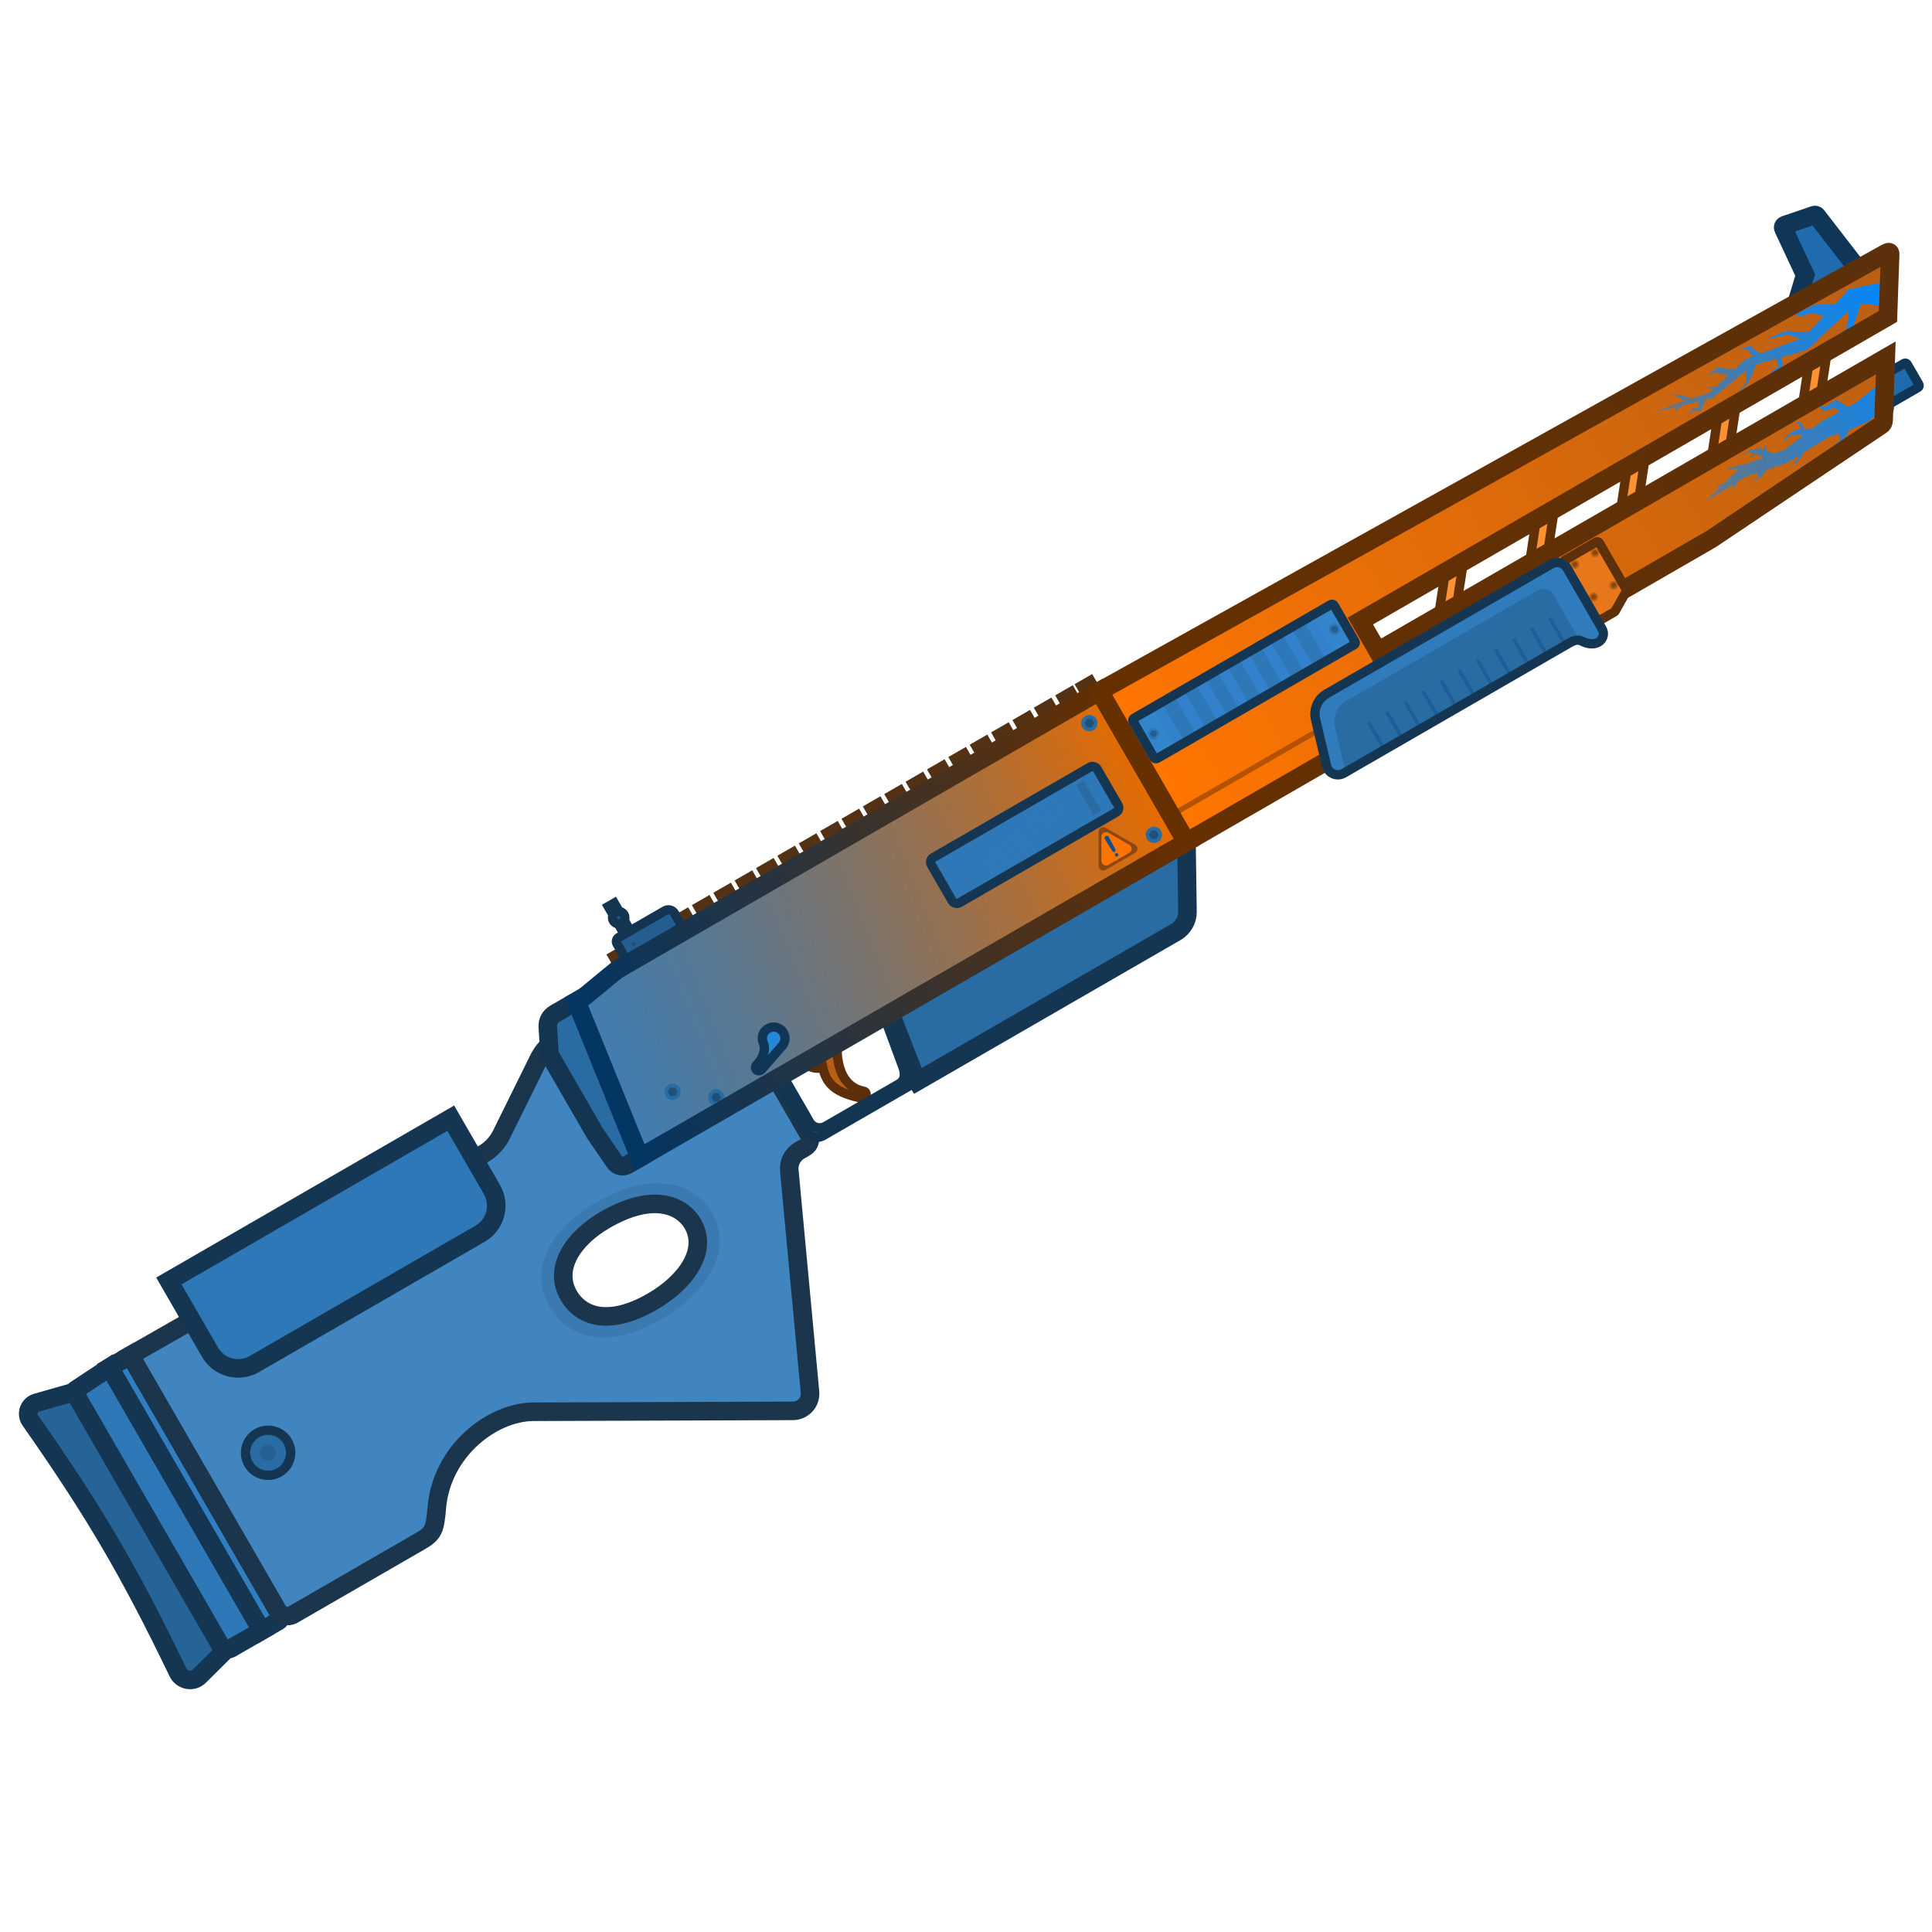 <svg width="110" height="110" viewBox="0 0 110 110" fill="none" xmlns="http://www.w3.org/2000/svg">
<g clip-path="url(#clip0_619_1197)">
<path d="M6.238 77.855L7.422 77.171L15.945 91.933C16.018 92.059 15.975 92.221 15.848 92.294L14.893 92.845L6.238 77.855Z" fill="#307EC0" stroke="#143652" stroke-width="1.057" stroke-miterlimit="3.994"/>
<path d="M11.357 95.427L12.916 93.878L4.512 79.172L2.078 79.865C1.646 79.989 1.467 80.503 1.724 80.871C5.39 86.101 7.379 89.498 10.132 95.214C10.359 95.686 10.985 95.797 11.357 95.427Z" fill="#266397" stroke="#143652" stroke-width="1.057" stroke-miterlimit="3.994"/>
<path fill-rule="evenodd" clip-rule="evenodd" d="M43.978 61.003L46.044 64.582C46.194 64.841 46.105 65.171 45.847 65.32L45.532 65.502C45.127 65.735 44.896 66.182 44.94 66.647L46.118 79.261C46.172 79.832 45.723 80.326 45.149 80.328L30.367 80.38C28.016 80.389 25.135 82.62 24.869 85.858C24.768 87.085 24.677 87.314 23.934 87.743L16.692 91.924C16.38 92.104 15.982 91.998 15.802 91.686L7.422 77.171L27.495 65.716C27.953 65.455 28.322 65.062 28.555 64.59L30.68 60.283C30.912 59.814 31.276 59.425 31.729 59.163L32.435 58.756L43.978 61.003ZM34.456 69.452C37.4 67.752 38.936 68.802 39.438 69.672C40.36 71.268 38.969 73.052 37.143 74.106C34.649 75.547 33.071 74.954 32.376 73.75C31.493 72.221 32.621 70.511 34.456 69.452Z" fill="#4085BF"/>
<path fill-rule="evenodd" clip-rule="evenodd" d="M40.537 69.036C39.826 67.804 37.723 66.273 33.864 68.5C31.458 69.889 30.028 72.214 31.279 74.381C32.265 76.088 34.403 76.985 37.672 75.097C40.065 73.716 41.843 71.298 40.537 69.036ZM39.441 69.672C38.939 68.802 37.403 67.752 34.459 69.452C32.624 70.511 31.495 72.221 32.378 73.75C33.073 74.954 34.651 75.546 37.146 74.106C38.971 73.052 40.362 71.268 39.441 69.672Z" fill="#3B7AB0"/>
<path d="M4.256 79.311C4.221 79.251 4.24 79.174 4.298 79.135L6.238 77.855L14.893 92.845L13.152 93.851C12.944 93.971 12.679 93.899 12.559 93.692L4.256 79.311Z" fill="#2E78B8" stroke="#143652" stroke-width="1.057" stroke-miterlimit="3.994"/>
<circle cx="15.265" cy="82.715" r="1.285" transform="rotate(-30 15.265 82.715)" fill="#296BA3" stroke="#143652" stroke-width="0.529" stroke-miterlimit="3.994"/>
<circle cx="15.264" cy="82.716" r="0.457" transform="rotate(-30 15.264 82.716)" fill="#255F93"/>
<path fill-rule="evenodd" clip-rule="evenodd" d="M43.978 61.003L46.044 64.582C46.194 64.841 46.105 65.171 45.847 65.32L45.532 65.502C45.127 65.735 44.896 66.182 44.94 66.647L46.118 79.261C46.172 79.832 45.723 80.326 45.149 80.328L30.367 80.38C28.016 80.389 25.135 82.62 24.869 85.858C24.768 87.085 24.677 87.314 23.934 87.743L16.692 91.924C16.38 92.104 15.982 91.998 15.802 91.686L7.422 77.171L27.495 65.716C27.953 65.455 28.322 65.062 28.555 64.59L30.68 60.283C30.912 59.814 31.276 59.425 31.729 59.163L32.435 58.756L43.978 61.003ZM34.456 69.452C37.4 67.752 38.936 68.802 39.438 69.672C40.36 71.268 38.969 73.052 37.143 74.106C34.649 75.547 33.071 74.954 32.376 73.75C31.493 72.221 32.621 70.511 34.456 69.452Z" stroke="#1A354C" stroke-width="1.057" stroke-miterlimit="3.994"/>
<path d="M9.615 72.932L25.664 63.666L28.007 67.724C28.517 68.606 28.214 69.735 27.332 70.244L14.479 77.665C13.596 78.175 12.468 77.872 11.958 76.99L9.615 72.932Z" fill="#2E78B8" stroke="#143652" stroke-width="1.057" stroke-miterlimit="3.994"/>
<path d="M45.793 60.506L47.664 59.425C47.605 60.806 48.05 61.92 49.183 62.133C49.405 62.175 49.341 62.577 49.076 62.524C47.656 62.237 47.047 61.767 46.844 60.766C46.447 60.935 45.899 60.678 45.793 60.506Z" fill="#B85F14" stroke="#5C2F0A" stroke-width="0.529" stroke-miterlimit="3.994"/>
<path d="M106.861 21.002L107.577 21.027C107.613 21.029 107.642 21.059 107.641 21.096L107.564 23.268C107.563 23.305 107.533 23.333 107.496 23.332L106.781 23.307L106.861 21.002Z" fill="#1A5B93" stroke="#0F3557" stroke-width="0.529" stroke-miterlimit="3.994"/>
<rect x="34.631" y="51.613" width="0.396" height="2.577" transform="rotate(-30 34.631 51.613)" fill="#1F507A" stroke="#143552" stroke-width="0.529" stroke-miterlimit="3.994"/>
<path d="M105.949 22.111L108.41 20.691C108.473 20.654 108.554 20.676 108.59 20.739L109.251 21.884C109.287 21.947 109.266 22.028 109.203 22.064L106.742 23.485L105.949 22.111Z" fill="#1F6BAD" stroke="#0F3557" stroke-width="0.529" stroke-miterlimit="3.994"/>
<path fill-rule="evenodd" clip-rule="evenodd" d="M104.033 20.014L103.651 22.523L102.621 23.118L103.003 20.608L104.033 20.014ZM98.472 25.513L98.855 23.003L97.825 23.598L97.442 26.108L98.472 25.513ZM93.676 25.993L93.294 28.503L92.264 29.097L92.646 26.588L93.676 25.993ZM88.115 31.492L88.498 28.983L87.468 29.578L87.086 32.087L88.115 31.492ZM83.319 31.973L82.937 34.482L81.907 35.077L82.289 32.568L83.319 31.973Z" fill="#FF9133" stroke="#603006" stroke-width="0.529" stroke-miterlimit="3.994"/>
<path d="M101.536 13.003C101.503 12.931 101.539 12.847 101.613 12.822L103.296 12.247C103.35 12.229 103.409 12.247 103.444 12.292L105.802 15.344L102.254 17.392L102.778 15.658L101.536 13.003Z" fill="#1F6BAD" stroke="#0F3557" stroke-width="1.057" stroke-miterlimit="3.994"/>
<path d="M44.558 61.217L44.215 61.415L45.953 64.425C46.135 64.741 46.539 64.849 46.855 64.667L51.725 61.855C52.041 61.672 52.087 61.293 51.967 60.952L50.687 57.678L50.344 57.877L51.425 60.807C51.554 61.191 51.5 61.527 51.184 61.71L47 64.125C46.684 64.308 46.28 64.2 46.097 63.883L44.558 61.217Z" fill="#245D8F" stroke="#143552" stroke-width="0.529" stroke-miterlimit="3.994"/>
<path d="M51.779 61.821L66.949 53.066C67.364 52.826 67.617 52.381 67.61 51.903L67.553 47.941L50.689 57.678L51.969 60.952C52.082 61.273 52.048 61.628 51.779 61.821Z" fill="#296BA3" stroke="#143652" stroke-width="1.057" stroke-miterlimit="3.994"/>
<rect x="52.877" y="48.977" width="10.902" height="2.973" rx="0.297" transform="rotate(-30 52.877 48.977)" fill="#423224"/>
<path d="M78.444 37.076L77.453 35.359L107.493 18.015L107.618 14.468C107.621 14.344 107.535 14.325 107.404 14.4L62.596 39.359L67.551 47.943L97.417 30.699L107.095 24.209C107.187 24.145 107.234 24.086 107.244 23.947L107.369 20.376L78.444 37.076Z" fill="url(#paint0_linear_619_1197)"/>
<rect x="66.602" y="46.294" width="26.561" height="0.297" transform="rotate(-30 66.602 46.294)" fill="#B35200"/>
<path fill-rule="evenodd" clip-rule="evenodd" d="M33.273 56.747L35.135 55.215L62.599 39.358L67.554 47.941L36.428 65.912L32.815 57.012L33.273 56.747ZM53.026 49.234C52.944 49.092 52.992 48.91 53.135 48.828L62.061 43.674C62.203 43.592 62.385 43.641 62.467 43.783L63.656 45.843C63.739 45.985 63.69 46.167 63.548 46.249L54.621 51.403C54.479 51.485 54.297 51.436 54.215 51.294L53.026 49.234Z" fill="url(#paint1_linear_619_1197)"/>
<path fill-rule="evenodd" clip-rule="evenodd" d="M33.273 56.747L35.135 55.215L62.599 39.358L67.554 47.941L36.428 65.912L32.815 57.012L33.273 56.747ZM53.026 49.234C52.944 49.092 52.992 48.91 53.135 48.828L62.061 43.674C62.203 43.592 62.385 43.641 62.467 43.783L63.656 45.843C63.739 45.985 63.69 46.167 63.548 46.249L54.621 51.403C54.479 51.485 54.297 51.436 54.215 51.294L53.026 49.234Z" fill="url(#paint2_linear_619_1197)"/>
<rect x="35.152" y="54.898" width="31.405" height="0.264" transform="rotate(-30 35.152 54.898)" fill="#7A491F" stroke="#523114" stroke-width="0.529" stroke-miterlimit="3.994"/>
<rect x="34.889" y="54.44" width="0.628" height="0.529" transform="rotate(-30 34.889 54.44)" fill="#A36229" stroke="#523114" stroke-width="0.529" stroke-miterlimit="3.994"/>
<rect x="36.105" y="53.737" width="0.628" height="0.529" transform="rotate(-30 36.105 53.737)" fill="#A36229" stroke="#523114" stroke-width="0.529" stroke-miterlimit="3.994"/>
<rect x="37.322" y="53.036" width="0.628" height="0.529" transform="rotate(-30 37.322 53.036)" fill="#A36229" stroke="#523114" stroke-width="0.529" stroke-miterlimit="3.994"/>
<rect x="38.539" y="52.333" width="0.628" height="0.529" transform="rotate(-30 38.539 52.333)" fill="#A36229" stroke="#523114" stroke-width="0.529" stroke-miterlimit="3.994"/>
<rect x="39.754" y="51.631" width="0.628" height="0.529" transform="rotate(-30 39.754 51.631)" fill="#A36229" stroke="#523114" stroke-width="0.529" stroke-miterlimit="3.994"/>
<rect x="40.973" y="50.929" width="0.628" height="0.529" transform="rotate(-30 40.973 50.929)" fill="#A36229" stroke="#523114" stroke-width="0.529" stroke-miterlimit="3.994"/>
<rect x="55.572" y="42.498" width="0.628" height="0.529" transform="rotate(-30 55.572 42.498)" fill="#A36229" stroke="#523114" stroke-width="0.529" stroke-miterlimit="3.994"/>
<rect x="43.406" y="49.523" width="0.628" height="0.529" transform="rotate(-30 43.406 49.523)" fill="#A36229" stroke="#523114" stroke-width="0.529" stroke-miterlimit="3.994"/>
<rect x="48.273" y="46.714" width="0.628" height="0.529" transform="rotate(-30 48.273 46.714)" fill="#A36229" stroke="#523114" stroke-width="0.529" stroke-miterlimit="3.994"/>
<rect x="42.188" y="50.226" width="0.628" height="0.529" transform="rotate(-30 42.188 50.226)" fill="#A36229" stroke="#523114" stroke-width="0.529" stroke-miterlimit="3.994"/>
<rect x="44.621" y="48.82" width="0.628" height="0.529" transform="rotate(-30 44.621 48.82)" fill="#A36229" stroke="#523114" stroke-width="0.529" stroke-miterlimit="3.994"/>
<rect x="45.84" y="48.118" width="0.628" height="0.529" transform="rotate(-30 45.84 48.118)" fill="#A36229" stroke="#523114" stroke-width="0.529" stroke-miterlimit="3.994"/>
<rect x="47.055" y="47.416" width="0.628" height="0.529" transform="rotate(-30 47.055 47.416)" fill="#A36229" stroke="#523114" stroke-width="0.529" stroke-miterlimit="3.994"/>
<rect x="49.488" y="46.011" width="0.628" height="0.529" transform="rotate(-30 49.488 46.011)" fill="#A36229" stroke="#523114" stroke-width="0.529" stroke-miterlimit="3.994"/>
<rect x="50.707" y="45.309" width="0.628" height="0.529" transform="rotate(-30 50.707 45.309)" fill="#A36229" stroke="#523114" stroke-width="0.529" stroke-miterlimit="3.994"/>
<rect x="51.922" y="44.605" width="0.628" height="0.529" transform="rotate(-30 51.922 44.605)" fill="#A36229" stroke="#523114" stroke-width="0.529" stroke-miterlimit="3.994"/>
<rect x="53.141" y="43.903" width="0.628" height="0.529" transform="rotate(-30 53.141 43.903)" fill="#A36229" stroke="#523114" stroke-width="0.529" stroke-miterlimit="3.994"/>
<rect x="54.355" y="43.201" width="0.628" height="0.529" transform="rotate(-30 54.355 43.201)" fill="#A36229" stroke="#523114" stroke-width="0.529" stroke-miterlimit="3.994"/>
<rect x="56.789" y="41.796" width="0.628" height="0.529" transform="rotate(-30 56.789 41.796)" fill="#A36229" stroke="#523114" stroke-width="0.529" stroke-miterlimit="3.994"/>
<rect x="58.006" y="41.094" width="0.628" height="0.529" transform="rotate(-30 58.006 41.094)" fill="#A36229" stroke="#523114" stroke-width="0.529" stroke-miterlimit="3.994"/>
<rect x="59.223" y="40.39" width="0.628" height="0.529" transform="rotate(-30 59.223 40.39)" fill="#A36229" stroke="#523114" stroke-width="0.529" stroke-miterlimit="3.994"/>
<rect x="60.44" y="39.688" width="0.628" height="0.529" transform="rotate(-30 60.44 39.688)" fill="#A36229" stroke="#523114" stroke-width="0.529" stroke-miterlimit="3.994"/>
<rect x="61.543" y="39.052" width="0.628" height="0.529" transform="rotate(-30 61.543 39.052)" fill="#A36229" stroke="#523114" stroke-width="0.529" stroke-miterlimit="3.994"/>
<circle cx="38.294" cy="62.163" r="0.463" transform="rotate(-30 38.294 62.163)" fill="#296BA3"/>
<circle cx="40.78" cy="62.479" r="0.463" transform="rotate(-30 40.78 62.479)" fill="#296BA3"/>
<circle cx="65.694" cy="47.532" r="0.463" transform="rotate(-30 65.694 47.532)" fill="#296BA3"/>
<circle cx="62.022" cy="41.173" r="0.463" transform="rotate(-30 62.022 41.173)" fill="#296BA3"/>
<path d="M35.13 53.735C35.057 53.608 35.1 53.447 35.227 53.374L37.859 51.854C38.049 51.745 38.291 51.809 38.401 51.999L38.91 52.881L35.706 54.731L35.13 53.735Z" fill="#245D8F" stroke="#143552" stroke-width="0.529" stroke-miterlimit="3.994"/>
<path d="M64.513 41.075C64.477 41.012 64.499 40.931 64.562 40.895L75.777 34.42C75.84 34.383 75.921 34.405 75.957 34.468L77.147 36.528C77.183 36.591 77.162 36.672 77.098 36.709L65.883 43.184C65.82 43.22 65.739 43.199 65.703 43.135L64.513 41.075Z" fill="#3386CC"/>
<rect x="65.592" y="40.301" width="10.572" height="2.643" transform="rotate(-30 65.592 40.301)" fill="#3380CC"/>
<circle cx="75.979" cy="35.828" r="0.33" transform="rotate(-30 75.979 35.828)" fill="#2E78B7"/>
<circle cx="65.68" cy="41.775" r="0.33" transform="rotate(-30 65.68 41.775)" fill="#2E78B7"/>
<rect x="66.135" y="39.986" width="0.793" height="2.643" transform="rotate(-30 66.135 39.986)" fill="#2E78B7"/>
<rect x="67.367" y="39.275" width="0.793" height="2.643" transform="rotate(-30 67.367 39.275)" fill="#2E78B7"/>
<rect x="68.594" y="38.565" width="0.793" height="2.643" transform="rotate(-30 68.594 38.565)" fill="#2E78B7"/>
<rect x="69.826" y="37.855" width="0.793" height="2.643" transform="rotate(-30 69.826 37.855)" fill="#2E78B7"/>
<rect x="71.057" y="37.145" width="0.793" height="2.643" transform="rotate(-30 71.057 37.145)" fill="#2E78B7"/>
<rect x="72.285" y="36.435" width="0.793" height="2.643" transform="rotate(-30 72.285 36.435)" fill="#2E78B7"/>
<rect x="73.518" y="35.725" width="0.793" height="2.643" transform="rotate(-30 73.518 35.725)" fill="#2E78B7"/>
<path d="M31.189 58.457C31.17 58.157 31.323 57.872 31.584 57.722L32.813 57.012L36.426 65.912L35.704 66.329C35.465 66.467 35.161 66.398 35.004 66.171L33.881 64.536L31.287 60.044L31.189 58.457Z" fill="#296BA3" stroke="#143552" stroke-width="1.057" stroke-miterlimit="3.994"/>
<path d="M105.254 16.471L107.567 15.995L107.517 17.438L105.953 17.297L105.482 18.711L104.3 19.665L102.491 20.438L104.147 19.617L105.155 18.697L105.256 17.699L102.888 19.923L101.445 20.339L101.52 20.895L100.982 21.225L100.911 21.602L100.85 21.15L101.251 20.837L101.121 20.422L100.001 20.755L99.544 21.791L98.64 22.731L99.436 21.737L99.406 21.098L97.513 22.667L97.087 22.77L96.876 23.393L96.354 23.419L96.129 23.824L96.319 23.272L96.674 23.217L96.66 22.873L95.807 23.079L95.409 23.394L95.091 23.401L95.397 23.316L95.516 23.156L94.102 23.491L95.859 22.837L95.689 22.663L95.109 22.451L95.718 22.494L96.296 22.682L97.336 22.361L97.554 22.167L97.406 22.117L97.186 22.101L97.449 22.017L97.701 22.019L98.382 21.381L97.684 21.184L97.188 21.397L97.782 20.92L98.763 21.023L99.384 20.442L99.795 20.289L99.53 19.94L99.089 19.81L99.677 19.701L100.206 20.137L102.517 19.28L101.773 19.061L100.549 19.323L101.651 18.849L102.981 18.905L103.833 17.992L103.162 17.814L102.606 18L101.456 17.856L102.471 17.765L103.304 17.347L104.498 17.313L105.254 16.471Z" fill="url(#paint3_linear_619_1197)"/>
<path d="M105.711 22.91L107.33 21.567L107.27 23.295L106.348 24.014L105.272 24.489L104.939 25.219L104.335 25.432L104.767 25.086L104.725 24.668L104.187 24.843L102.736 25.734L102.378 26.307L101.94 26.476L102.341 26.182L102.383 25.97L101.782 26.346L100.609 26.738L100.274 27.188L99.778 27.389L100.101 27.136L100.023 26.933L99.436 27.129L98.947 27.43L98.754 27.723L98.326 27.946L98.657 27.73L98.641 27.617L97.048 28.594L97.942 27.729L97.858 27.698L97.659 27.813L97.864 27.593L98.147 27.531L98.972 26.734L98.856 26.694L98.514 26.756L98.346 26.551L98.573 26.637L98.979 26.462L99.247 26.468L100.413 26.044L100.048 25.87L99.932 25.842L99.737 26.025L99.536 26.041L99.67 26.004L99.816 25.814L99.584 25.759L99.243 25.864L99.628 25.631L100.209 25.516L100.406 25.595L100.488 25.374L100.668 25.251L100.559 25.362L100.603 25.674L100.997 25.833L101.58 25.621L102.663 24.795L102.327 24.739L101.834 24.839L101.602 25.158L101.692 24.805L102.258 24.448L102.495 24.431L102.449 24.175L102.225 24.036L102.528 24.03L102.732 24.415L103.205 24.383L103.747 23.97L104.729 23.44L104.484 23.215L103.835 23.409L103.491 23.034L103.868 23.159L104.56 22.759L105.22 23.175L105.711 22.91Z" fill="url(#paint4_linear_619_1197)"/>
<path d="M62.548 47.356C62.548 47.153 62.768 47.026 62.944 47.128L64.629 48.1C64.805 48.202 64.805 48.456 64.629 48.558L62.944 49.531C62.768 49.633 62.548 49.505 62.548 49.302L62.548 47.356Z" fill="#8A470F"/>
<path d="M62.711 47.642C62.711 47.438 62.931 47.311 63.107 47.413L64.297 48.099C64.473 48.201 64.473 48.456 64.297 48.557L63.107 49.244C62.931 49.346 62.711 49.218 62.711 49.015L62.711 47.642Z" fill="#FF7400"/>
<path d="M62.953 47.6C62.89 47.636 62.87 47.717 62.908 47.778L63.332 48.462C63.361 48.509 63.422 48.524 63.47 48.496C63.518 48.469 63.535 48.408 63.509 48.359L63.13 47.651C63.095 47.587 63.015 47.564 62.953 47.6Z" fill="#0F518A"/>
<path d="M63.623 48.761C63.67 48.734 63.687 48.673 63.659 48.626C63.632 48.578 63.571 48.562 63.524 48.589C63.476 48.617 63.46 48.677 63.487 48.725C63.515 48.772 63.575 48.788 63.623 48.761Z" fill="#0F518A"/>
<circle cx="36.092" cy="53.748" r="0.104" transform="rotate(-30 36.092 53.748)" fill="#1D4B72"/>
<circle cx="35.224" cy="52.245" r="0.351" transform="rotate(-30 35.224 52.245)" fill="#225886" stroke="#143552" stroke-width="0.529" stroke-miterlimit="3.994"/>
<path d="M61.883 40.931L62.161 40.931L62.3 41.172L62.161 41.413L61.883 41.413L61.743 41.172L61.883 40.931Z" fill="#1F507A"/>
<path d="M65.577 41.593L65.788 41.593L65.894 41.776L65.788 41.959L65.577 41.959L65.471 41.776L65.577 41.593Z" fill="#245E8F"/>
<path d="M75.874 35.645L76.085 35.645L76.191 35.828L76.085 36.011L75.874 36.011L75.768 35.828L75.874 35.645Z" fill="#245E8F"/>
<path d="M65.554 47.291L65.833 47.291L65.972 47.532L65.833 47.773L65.554 47.773L65.415 47.532L65.554 47.291Z" fill="#1F507A"/>
<path d="M38.156 61.922L38.434 61.922L38.573 62.163L38.434 62.404L38.156 62.404L38.017 62.163L38.156 61.922Z" fill="#1F507A"/>
<path d="M40.642 62.238L40.92 62.238L41.06 62.479L40.92 62.72L40.642 62.72L40.503 62.479L40.642 62.238Z" fill="#1F507A"/>
<path d="M44.472 58.635C44.741 58.869 44.769 59.277 44.535 59.545L43.352 60.902C43.34 60.916 43.326 60.927 43.312 60.937C43.281 60.957 43.245 60.967 43.209 60.968C43.2 60.968 43.191 60.967 43.182 60.966C43.146 60.961 43.111 60.946 43.081 60.92C43.001 60.85 42.993 60.729 43.062 60.649L43.181 60.514C43.519 60.125 43.585 59.653 43.465 59.395C43.359 59.171 43.389 58.897 43.562 58.698C43.796 58.429 44.204 58.401 44.472 58.635Z" fill="#2687D9" stroke="#0F3657" stroke-width="0.529" stroke-miterlimit="3.994"/>
<path fill-rule="evenodd" clip-rule="evenodd" d="M33.273 56.747L35.135 55.215L62.599 39.358L67.554 47.941L36.428 65.912L32.815 57.012L33.273 56.747Z" stroke="url(#paint5_linear_619_1197)" stroke-width="1.057" stroke-miterlimit="3.994"/>
<path d="M78.444 37.076L77.453 35.359L107.493 18.015L107.618 14.468C107.621 14.344 107.535 14.325 107.404 14.4L62.596 39.359L67.551 47.943L97.417 30.699L107.095 24.209C107.187 24.145 107.234 24.086 107.244 23.947L107.369 20.376L78.444 37.076Z" stroke="url(#paint6_linear_619_1197)" stroke-width="1.057" stroke-miterlimit="3.994"/>
<path d="M89.105 31.886C89.041 31.923 89.02 32.003 89.056 32.067L90.972 35.385L91.914 34.842C91.934 34.83 91.951 34.813 91.963 34.792L92.586 33.684C92.609 33.643 92.608 33.594 92.585 33.553L91.059 30.91C91.022 30.847 90.942 30.826 90.879 30.862L89.105 31.886Z" fill="#E6771A"/>
<circle cx="89.668" cy="32.135" r="0.248" transform="rotate(-30 89.668 32.135)" fill="#B86014"/>
<circle cx="90.813" cy="31.474" r="0.248" transform="rotate(-30 90.813 31.474)" fill="#B86014"/>
<circle cx="90.735" cy="33.984" r="0.248" transform="rotate(-30 90.735 33.984)" fill="#B86014"/>
<circle cx="91.879" cy="33.323" r="0.248" transform="rotate(-30 91.879 33.323)" fill="#B86014"/>
<path d="M89.591 32L89.747 32L89.824 32.135L89.747 32.269L89.591 32.269L89.513 32.135L89.591 32Z" fill="#8A480F"/>
<path d="M90.736 31.34L90.891 31.34L90.969 31.475L90.891 31.609L90.736 31.609L90.658 31.475L90.736 31.34Z" fill="#8A480F"/>
<path d="M90.66 33.851L90.815 33.851L90.893 33.985L90.815 34.12L90.66 34.12L90.582 33.985L90.66 33.851Z" fill="#8A480F"/>
<path d="M91.806 33.19L91.962 33.19L92.039 33.324L91.962 33.459L91.806 33.459L91.728 33.324L91.806 33.19Z" fill="#8A480F"/>
<rect x="52.877" y="48.977" width="10.902" height="2.973" rx="0.297" transform="rotate(-30 52.877 48.977)" fill="#2E78B7" stroke="#143652" stroke-width="0.529" stroke-miterlimit="3.994"/>
<rect x="61.277" y="44.698" width="0.496" height="1.982" transform="rotate(-30 61.277 44.698)" fill="#296BA3"/>
<path d="M56.786 49.702L56.109 48.965L56.588 48.835L56.51 49.302L56.966 49.338L56.809 49.727M56.708 48.453L57.371 49.106M56.708 48.453L56.538 48.603M56.708 48.453L56.878 48.303M57.211 49.274L57.577 48.916M56.979 48.198L57.234 47.97M57.234 47.97L57.487 47.744M57.234 47.97L57.873 48.705M57.234 47.97L57.216 47.948M57.589 47.605L58.258 48.266L58.582 47.969M57.949 47.93L58.2 47.699M57.614 47.595L57.896 47.34M59.083 47.569L58.533 46.738L58.977 46.809L59.025 46.367L59.724 46.944M59.576 45.728L59.277 46.033M59.317 46.018L59.991 46.699M59.996 46.67L60.315 46.358M59.657 46.335L59.961 46.055M59.87 45.35L60.374 45.962M60.554 46.158L60.538 46.156L60.53 46.175L60.539 46.177L60.554 46.158Z" stroke="#307EC0" stroke-width="0.024" stroke-miterlimit="3.994"/>
<path d="M64.513 41.075C64.477 41.012 64.499 40.931 64.562 40.895L75.777 34.42C75.84 34.383 75.921 34.405 75.957 34.468L77.147 36.528C77.183 36.591 77.162 36.672 77.098 36.709L65.883 43.184C65.82 43.22 65.739 43.199 65.703 43.135L64.513 41.075Z" stroke="#143652" stroke-width="0.529" stroke-miterlimit="3.994"/>
<path d="M89.105 31.886C89.041 31.923 89.02 32.003 89.056 32.067L90.972 35.385L91.914 34.842C91.934 34.83 91.951 34.813 91.963 34.792L92.586 33.684C92.609 33.643 92.608 33.594 92.585 33.553L91.059 30.91C91.022 30.847 90.942 30.826 90.879 30.862L89.105 31.886Z" stroke="#5C300A" stroke-width="0.529" stroke-miterlimit="3.994"/>
<path d="M75.528 39.504C75.023 39.796 74.769 40.385 74.903 40.953L75.531 43.608C75.632 44.038 76.121 44.249 76.504 44.028L89.312 36.633C89.506 36.521 89.784 36.361 90.067 36.507C90.392 36.675 90.746 36.715 91.012 36.562C91.278 36.408 91.369 36.07 91.217 35.806L89.226 32.358C89.044 32.042 88.64 31.934 88.324 32.117L75.528 39.504Z" fill="#296BA3"/>
<rect x="88.147" y="35.234" width="0.198" height="1.794" transform="rotate(-30 88.147 35.234)" fill="#1B5E98"/>
<rect x="87.115" y="35.83" width="0.198" height="1.794" transform="rotate(-30 87.115 35.83)" fill="#1B5E98"/>
<rect x="86.086" y="36.425" width="0.198" height="1.794" transform="rotate(-30 86.086 36.425)" fill="#1B5E98"/>
<rect x="85.055" y="37.019" width="0.198" height="1.794" transform="rotate(-30 85.055 37.019)" fill="#1B5E98"/>
<rect x="84.027" y="37.613" width="0.198" height="1.794" transform="rotate(-30 84.027 37.613)" fill="#1B5E98"/>
<rect x="82.996" y="38.209" width="0.198" height="1.794" transform="rotate(-30 82.996 38.209)" fill="#1B5E98"/>
<rect x="81.965" y="38.804" width="0.198" height="1.794" transform="rotate(-30 81.965 38.804)" fill="#1B5E98"/>
<rect x="80.936" y="39.398" width="0.198" height="1.794" transform="rotate(-30 80.936 39.398)" fill="#1B5E98"/>
<rect x="79.908" y="39.992" width="0.198" height="1.794" transform="rotate(-30 79.908 39.992)" fill="#1B5E98"/>
<rect x="78.877" y="40.587" width="0.198" height="1.794" transform="rotate(-30 78.877 40.587)" fill="#1B5E98"/>
<rect x="77.846" y="41.181" width="0.198" height="1.794" transform="rotate(-30 77.846 41.181)" fill="#1B5E98"/>
<path d="M75.528 39.504C75.023 39.796 74.769 40.385 74.903 40.953L75.531 43.608C75.632 44.038 76.121 44.249 76.504 44.028L76.616 43.963L76.003 41.371C75.868 40.803 76.123 40.214 76.628 39.923L87.543 33.621C87.859 33.438 88.263 33.547 88.446 33.863L89.946 36.462C89.986 36.471 90.026 36.486 90.067 36.507C90.392 36.675 90.746 36.715 91.012 36.562C91.276 36.409 91.368 36.074 91.219 35.81L89.224 32.354C89.213 32.336 89.201 32.318 89.189 32.301C88.994 32.03 88.62 31.945 88.324 32.117L75.528 39.504Z" fill="#2F7BBC"/>
<path d="M75.528 39.504C75.023 39.796 74.769 40.385 74.903 40.953L75.531 43.608C75.632 44.038 76.121 44.249 76.504 44.028L89.312 36.633C89.506 36.521 89.784 36.361 90.067 36.507C90.392 36.675 90.746 36.715 91.012 36.562C91.278 36.408 91.369 36.07 91.217 35.806L89.226 32.358C89.044 32.042 88.64 31.934 88.324 32.117L75.528 39.504Z" stroke="#143652" stroke-width="0.529" stroke-miterlimit="3.994"/>
</g>
<defs>
<linearGradient id="paint0_linear_619_1197" x1="65.242" y1="43.943" x2="109.49" y2="18.007" gradientUnits="userSpaceOnUse">
<stop stop-color="#FF7500"/>
<stop offset="1" stop-color="#B85F14"/>
</linearGradient>
<linearGradient id="paint1_linear_619_1197" x1="65.077" y1="43.65" x2="32.846" y2="56.536" gradientUnits="userSpaceOnUse">
<stop stop-color="#E66B00"/>
<stop offset="1" stop-color="#996333"/>
</linearGradient>
<linearGradient id="paint2_linear_619_1197" x1="32.846" y1="56.536" x2="65.077" y2="43.65" gradientUnits="userSpaceOnUse">
<stop offset="1.05967e-09" stop-color="#1A88E6" stop-opacity="0.7"/>
<stop offset="1" stop-color="#008AFF" stop-opacity="0"/>
</linearGradient>
<linearGradient id="paint3_linear_619_1197" x1="108.875" y1="18.26" x2="95.529" y2="25.964" gradientUnits="userSpaceOnUse">
<stop stop-color="#0088FF"/>
<stop offset="1" stop-color="#0088FF" stop-opacity="0.5"/>
</linearGradient>
<linearGradient id="paint4_linear_619_1197" x1="108.875" y1="18.26" x2="95.529" y2="25.964" gradientUnits="userSpaceOnUse">
<stop stop-color="#0088FF"/>
<stop offset="1" stop-color="#0088FF" stop-opacity="0.5"/>
</linearGradient>
<linearGradient id="paint5_linear_619_1197" x1="31.473" y1="57.329" x2="65.077" y2="43.65" gradientUnits="userSpaceOnUse">
<stop stop-color="#003666"/>
<stop offset="1" stop-color="#662F00"/>
</linearGradient>
<linearGradient id="paint6_linear_619_1197" x1="65.073" y1="43.651" x2="109.64" y2="17.921" gradientUnits="userSpaceOnUse">
<stop stop-color="#663000"/>
<stop offset="1" stop-color="#5C300A"/>
</linearGradient>
<clipPath id="clip0_619_1197">
<rect width="110" height="110" fill="white"/>
</clipPath>
</defs>
</svg>
